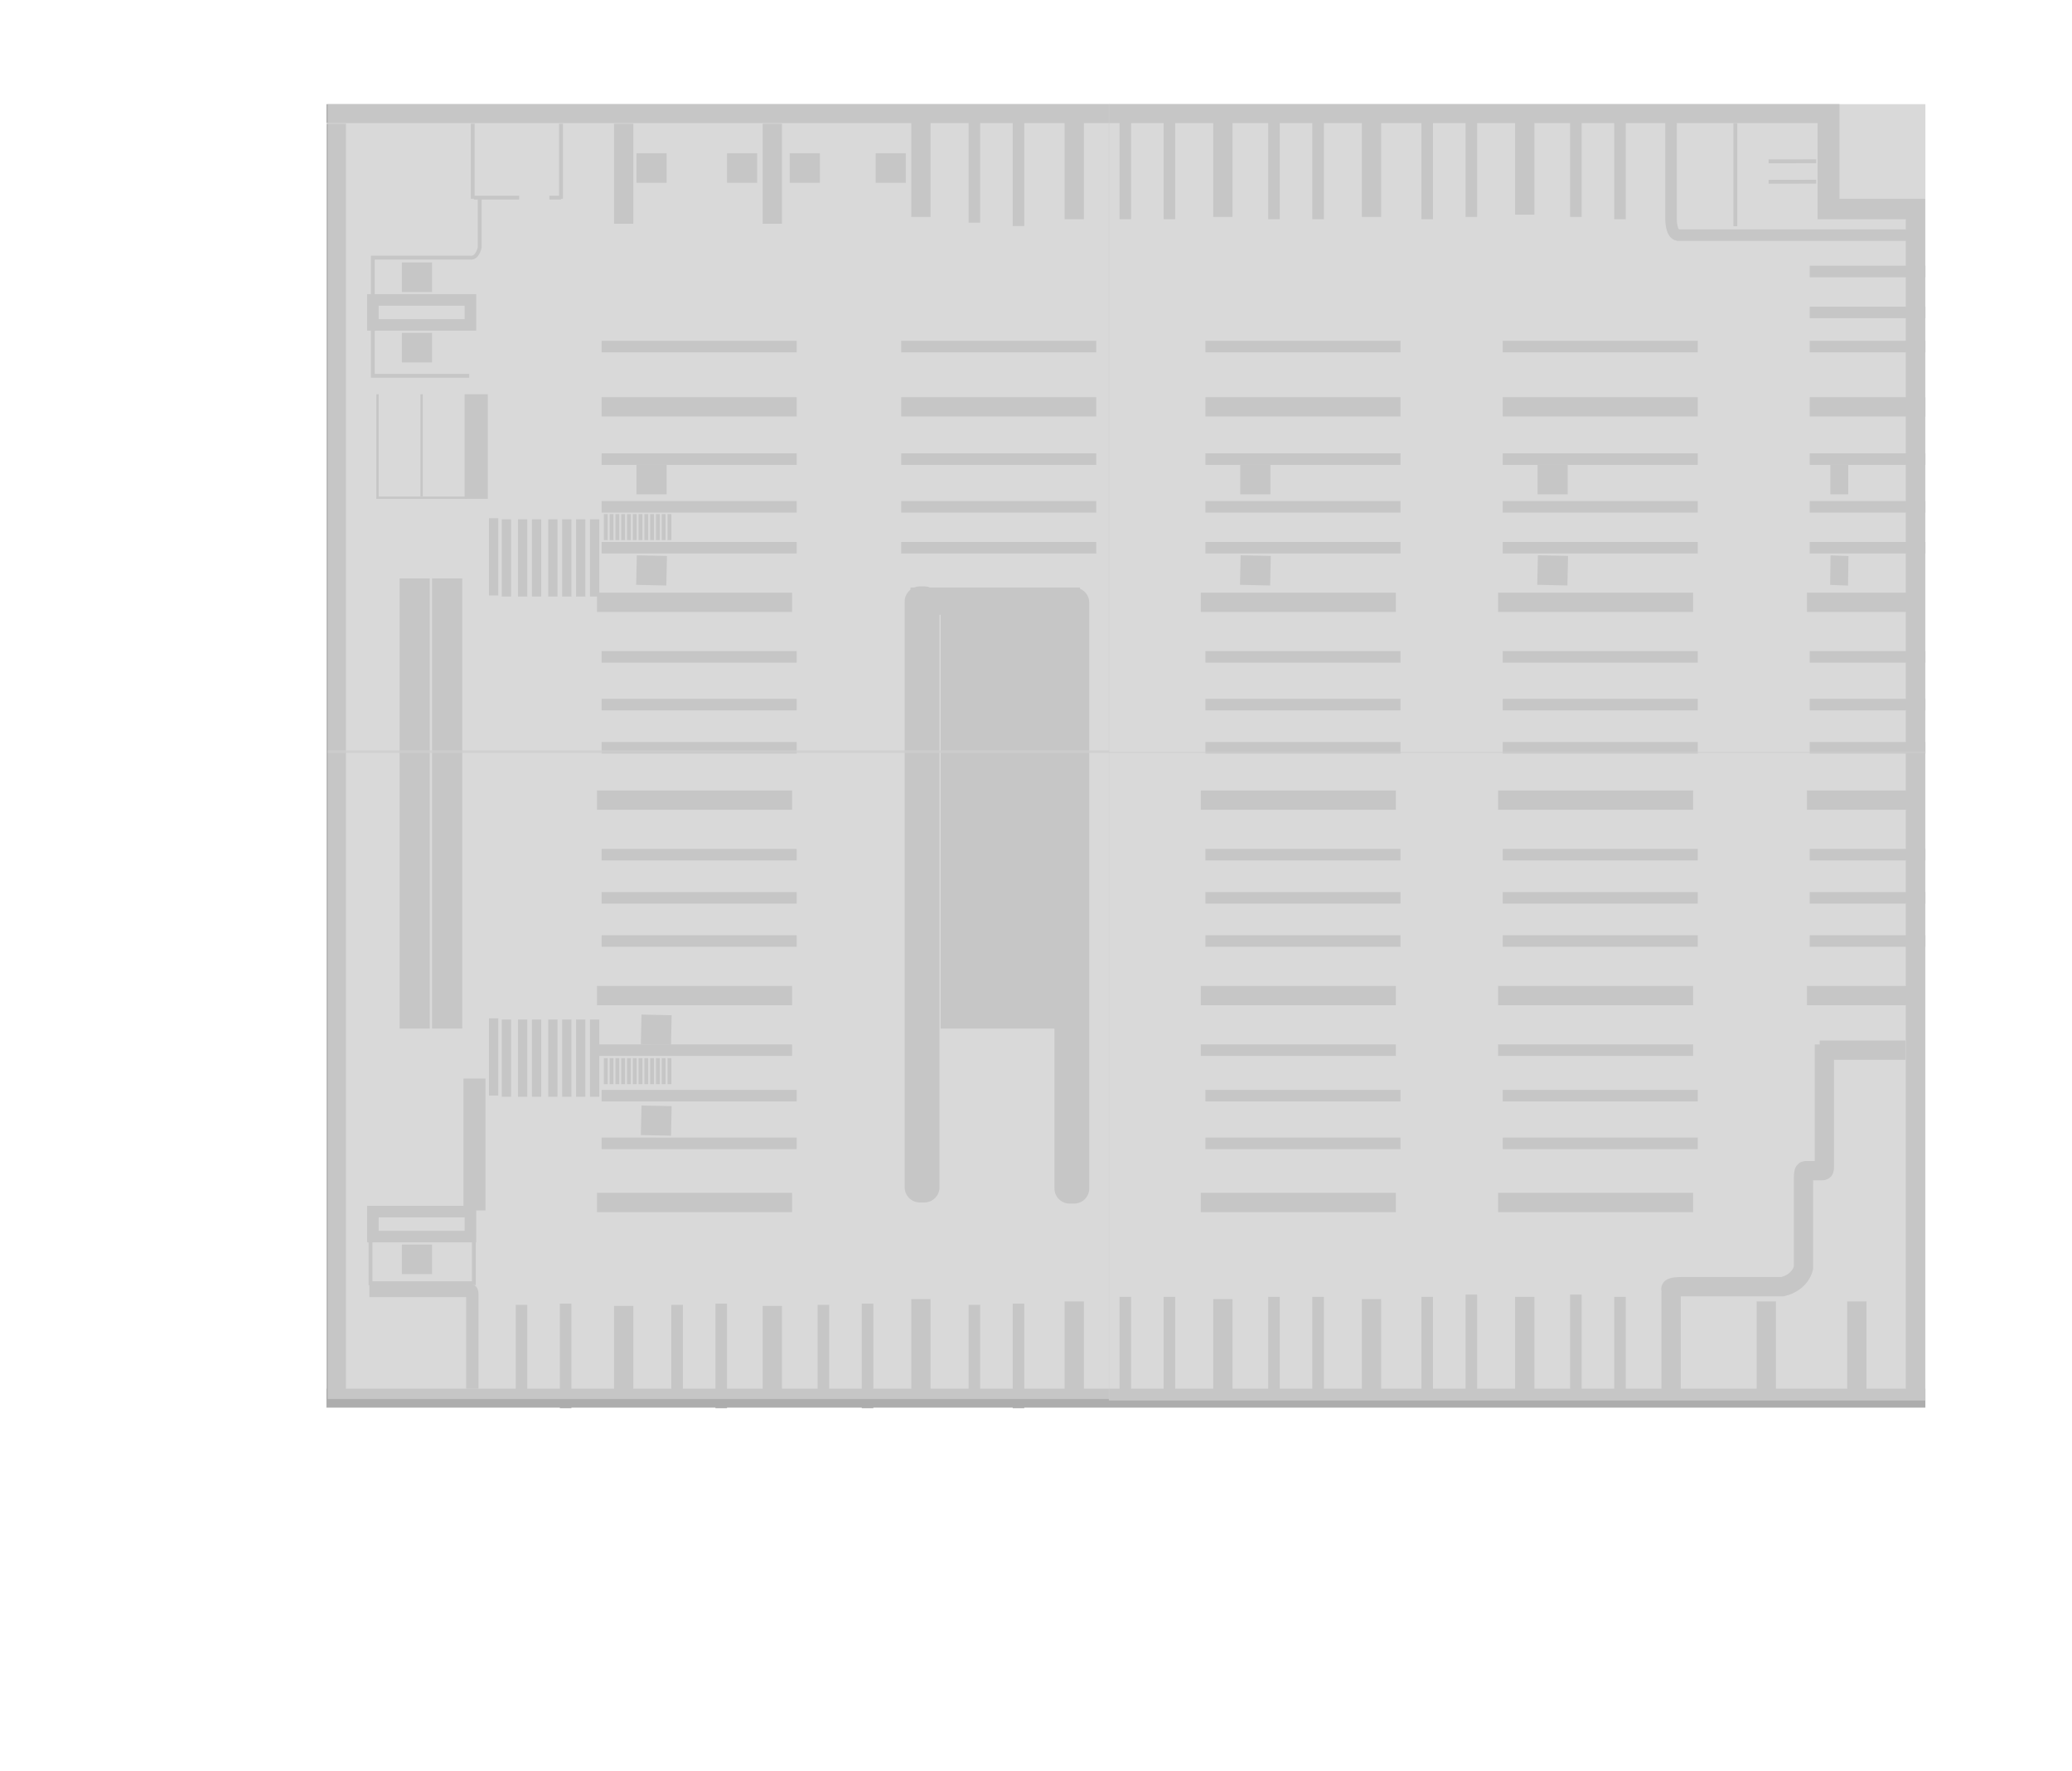 <?xml version="1.0" encoding="UTF-8"?>
<svg xmlns="http://www.w3.org/2000/svg" viewBox="0 0 537 459">
  <defs>
    <style>
      .cls-1, .cls-2, .cls-3 {
        fill: none;
        stroke: #adadad;
        stroke-miterlimit: 10;
      }

      .cls-2 {
        stroke-width: 5px;
      }

      .cls-3 {
        stroke-width: 3px;
      }

      .cls-4 {
        fill: #cecece;
        opacity: .77;
      }

      .cls-5 {
        fill: #adadad;
      }
    </style>
  </defs>
  <g id="cls-1">
    <rect class="cls-5" x="164.95" y="39.73" width="7.82" height="7.66"/>
    <rect class="cls-5" x="104.16" y="68.02" width="7.82" height="7.66"/>
    <rect class="cls-5" x="104.16" y="86.28" width="7.82" height="7.66"/>
    <rect class="cls-5" x="104.16" y="322.57" width="7.82" height="7.66"/>
    <rect class="cls-5" x="164.95" y="120.46" width="7.82" height="7.66"/>
    <rect class="cls-5" x="164.95" y="144.03" width="7.82" height="7.66" transform="translate(3.3 -3.69) rotate(1.26)"/>
    <rect class="cls-5" x="166.15" y="263.06" width="7.82" height="7.66" transform="translate(5.93 -3.68) rotate(1.26)"/>
    <rect class="cls-5" x="166.15" y="286.63" width="7.82" height="7.66" transform="translate(6.45 -3.68) rotate(1.26)"/>
    <rect class="cls-5" x="188.42" y="39.73" width="7.82" height="7.66"/>
    <rect class="cls-5" x="204.67" y="39.73" width="7.82" height="7.66"/>
    <rect class="cls-5" x="226.94" y="39.73" width="7.82" height="7.66"/>
    <line class="cls-3" x1="155.92" y1="89.82" x2="206.48" y2="89.82"/>
    <line class="cls-2" x1="155.92" y1="105.44" x2="206.48" y2="105.44"/>
    <line class="cls-3" x1="155.92" y1="118.99" x2="206.48" y2="118.99"/>
    <line class="cls-3" x1="155.92" y1="131.36" x2="206.48" y2="131.36"/>
    <line class="cls-3" x1="155.92" y1="141.97" x2="206.48" y2="141.97"/>
    <line class="cls-3" x1="155.92" y1="170.25" x2="206.48" y2="170.25"/>
    <line class="cls-3" x1="155.92" y1="182.63" x2="206.48" y2="182.63"/>
    <line class="cls-3" x1="155.92" y1="193.82" x2="206.48" y2="193.82"/>
    <line class="cls-3" x1="155.92" y1="221.52" x2="206.48" y2="221.52"/>
    <line class="cls-3" x1="155.92" y1="232.71" x2="206.48" y2="232.71"/>
    <line class="cls-3" x1="155.92" y1="243.91" x2="206.48" y2="243.91"/>
    <line class="cls-3" x1="154.72" y1="272.19" x2="205.28" y2="272.19"/>
    <line class="cls-3" x1="155.92" y1="283.98" x2="206.48" y2="283.98"/>
    <line class="cls-3" x1="155.92" y1="296.35" x2="206.48" y2="296.35"/>
    <line class="cls-2" x1="154.72" y1="156.11" x2="205.28" y2="156.11"/>
    <line class="cls-2" x1="154.72" y1="258.05" x2="205.28" y2="258.05"/>
    <line class="cls-2" x1="154.72" y1="311.67" x2="205.28" y2="311.67"/>
    <line class="cls-2" x1="154.72" y1="207.38" x2="205.28" y2="207.38"/>
    <line class="cls-3" x1="233.57" y1="89.82" x2="284.12" y2="89.82"/>
    <line class="cls-3" x1="263.96" y1="31.48" x2="263.96" y2="58.59"/>
    <line class="cls-3" x1="291.65" y1="29.72" x2="291.65" y2="56.82"/>
    <line class="cls-3" x1="303.08" y1="29.72" x2="303.08" y2="56.82"/>
    <line class="cls-3" x1="330.17" y1="29.72" x2="330.17" y2="56.82"/>
    <line class="cls-3" x1="341.61" y1="29.72" x2="341.61" y2="56.82"/>
    <line class="cls-3" x1="369.89" y1="29.72" x2="369.89" y2="56.82"/>
    <line class="cls-3" x1="381.33" y1="29.13" x2="381.33" y2="56.23"/>
    <line class="cls-3" x1="408.42" y1="29.13" x2="408.42" y2="56.23"/>
    <line class="cls-3" x1="419.85" y1="29.72" x2="419.85" y2="56.82"/>
    <line class="cls-2" x1="233.57" y1="105.44" x2="284.12" y2="105.44"/>
    <line class="cls-3" x1="233.57" y1="118.99" x2="284.12" y2="118.99"/>
    <line class="cls-3" x1="233.57" y1="131.36" x2="284.12" y2="131.36"/>
    <line class="cls-3" x1="233.57" y1="141.97" x2="284.12" y2="141.97"/>
    <rect class="cls-5" x="321.44" y="120.46" width="7.82" height="7.66"/>
    <rect class="cls-5" x="321.44" y="144.03" width="7.82" height="7.66" transform="translate(3.34 -7.14) rotate(1.26)"/>
    <line class="cls-3" x1="312.41" y1="89.82" x2="362.97" y2="89.82"/>
    <line class="cls-2" x1="312.41" y1="105.44" x2="362.97" y2="105.44"/>
    <line class="cls-3" x1="312.41" y1="118.99" x2="362.97" y2="118.99"/>
    <line class="cls-3" x1="312.41" y1="131.36" x2="362.97" y2="131.36"/>
    <line class="cls-3" x1="312.41" y1="141.97" x2="362.97" y2="141.97"/>
    <line class="cls-3" x1="312.41" y1="170.25" x2="362.97" y2="170.25"/>
    <line class="cls-3" x1="312.41" y1="182.63" x2="362.97" y2="182.63"/>
    <line class="cls-3" x1="312.41" y1="193.82" x2="362.97" y2="193.82"/>
    <line class="cls-3" x1="312.41" y1="221.52" x2="362.97" y2="221.52"/>
    <line class="cls-3" x1="312.41" y1="232.71" x2="362.97" y2="232.71"/>
    <line class="cls-3" x1="312.41" y1="243.91" x2="362.97" y2="243.91"/>
    <line class="cls-3" x1="311.21" y1="272.19" x2="361.77" y2="272.19"/>
    <line class="cls-3" x1="312.41" y1="283.98" x2="362.97" y2="283.98"/>
    <line class="cls-3" x1="312.41" y1="296.35" x2="362.97" y2="296.35"/>
    <line class="cls-2" x1="311.21" y1="156.11" x2="361.77" y2="156.11"/>
    <line class="cls-2" x1="311.21" y1="258.05" x2="361.77" y2="258.05"/>
    <line class="cls-2" x1="311.21" y1="311.67" x2="361.77" y2="311.67"/>
    <line class="cls-2" x1="311.21" y1="207.38" x2="361.77" y2="207.38"/>
    <rect class="cls-5" x="398.48" y="120.46" width="7.82" height="7.66"/>
    <rect class="cls-5" x="398.48" y="144.03" width="7.82" height="7.66" transform="translate(3.36 -8.84) rotate(1.26)"/>
    <line class="cls-3" x1="389.46" y1="89.82" x2="440.01" y2="89.82"/>
    <line class="cls-2" x1="389.46" y1="105.44" x2="440.01" y2="105.44"/>
    <line class="cls-3" x1="389.46" y1="118.99" x2="440.01" y2="118.99"/>
    <line class="cls-3" x1="389.46" y1="131.36" x2="440.01" y2="131.36"/>
    <line class="cls-3" x1="389.46" y1="141.97" x2="440.01" y2="141.97"/>
    <line class="cls-3" x1="389.46" y1="170.25" x2="440.01" y2="170.25"/>
    <line class="cls-3" x1="389.46" y1="182.63" x2="440.01" y2="182.63"/>
    <line class="cls-3" x1="389.46" y1="193.82" x2="440.01" y2="193.82"/>
    <line class="cls-3" x1="389.46" y1="221.52" x2="440.01" y2="221.52"/>
    <line class="cls-3" x1="389.46" y1="232.71" x2="440.01" y2="232.71"/>
    <line class="cls-3" x1="389.46" y1="243.91" x2="440.01" y2="243.91"/>
    <line class="cls-3" x1="388.25" y1="272.19" x2="438.81" y2="272.19"/>
    <line class="cls-3" x1="389.46" y1="283.98" x2="440.01" y2="283.98"/>
    <line class="cls-3" x1="389.46" y1="296.35" x2="440.01" y2="296.35"/>
    <line class="cls-2" x1="388.25" y1="156.11" x2="438.81" y2="156.11"/>
    <line class="cls-2" x1="388.25" y1="258.05" x2="438.81" y2="258.05"/>
    <line class="cls-2" x1="388.25" y1="311.67" x2="438.81" y2="311.67"/>
    <line class="cls-2" x1="388.25" y1="207.38" x2="438.81" y2="207.38"/>
    <rect class="cls-5" x="474.37" y="120.46" width="4.64" height="7.66"/>
    <polygon class="cls-5" points="478.96 151.78 474.32 151.6 474.42 143.95 479.06 144.12 478.96 151.78"/>
    <line class="cls-3" x1="469.02" y1="89.82" x2="499" y2="89.82"/>
    <line class="cls-3" x1="469.02" y1="80.98" x2="499" y2="80.98"/>
    <line class="cls-3" x1="469.02" y1="70.37" x2="499" y2="70.37"/>
    <line class="cls-2" x1="469.02" y1="105.44" x2="499" y2="105.44"/>
    <line class="cls-3" x1="469.02" y1="118.99" x2="499" y2="118.99"/>
    <line class="cls-3" x1="469.02" y1="131.36" x2="499" y2="131.36"/>
    <line class="cls-3" x1="469.02" y1="141.97" x2="499" y2="141.97"/>
    <line class="cls-3" x1="469.02" y1="170.25" x2="499" y2="170.25"/>
    <line class="cls-3" x1="469.02" y1="182.63" x2="499" y2="182.63"/>
    <line class="cls-3" x1="469.02" y1="193.82" x2="499" y2="193.82"/>
    <line class="cls-3" x1="469.02" y1="221.52" x2="499" y2="221.52"/>
    <line class="cls-3" x1="469.02" y1="232.71" x2="499" y2="232.71"/>
    <line class="cls-3" x1="469.02" y1="243.91" x2="499" y2="243.91"/>
    <line class="cls-2" x1="468.3" y1="156.11" x2="498.29" y2="156.11"/>
    <line class="cls-2" x1="468.3" y1="258.05" x2="498.29" y2="258.05"/>
    <line class="cls-2" x1="468.3" y1="207.38" x2="498.29" y2="207.38"/>
    <line class="cls-3" x1="252.53" y1="31.78" x2="252.53" y2="57.71"/>
    <line class="cls-2" x1="200.16" y1="32.07" x2="200.16" y2="58"/>
    <line class="cls-2" x1="161.64" y1="32.07" x2="161.64" y2="58"/>
    <line class="cls-2" x1="238.68" y1="30.31" x2="238.68" y2="56.23"/>
    <line class="cls-2" x1="278.41" y1="30.89" x2="278.41" y2="56.82"/>
    <line class="cls-2" x1="316.93" y1="30.31" x2="316.93" y2="56.23"/>
    <line class="cls-2" x1="355.45" y1="30.31" x2="355.45" y2="56.23"/>
    <line class="cls-2" x1="395.17" y1="29.72" x2="395.17" y2="55.64"/>
    <path class="cls-3" d="M433.09,30.89v25.93s-.06,3.83,1.77,4.12h63.53"/>
    <line class="cls-3" x1="263.96" y1="337.89" x2="263.96" y2="365"/>
    <line class="cls-3" x1="291.65" y1="336.13" x2="291.65" y2="363.23"/>
    <line class="cls-3" x1="303.08" y1="336.13" x2="303.08" y2="363.23"/>
    <line class="cls-3" x1="330.17" y1="336.13" x2="330.17" y2="363.23"/>
    <line class="cls-3" x1="341.61" y1="336.13" x2="341.61" y2="363.23"/>
    <line class="cls-3" x1="369.89" y1="336.13" x2="369.89" y2="363.23"/>
    <line class="cls-3" x1="381.33" y1="335.54" x2="381.33" y2="362.64"/>
    <line class="cls-3" x1="408.42" y1="335.54" x2="408.42" y2="362.64"/>
    <line class="cls-3" x1="419.85" y1="336.13" x2="419.85" y2="363.23"/>
    <line class="cls-3" x1="252.53" y1="338.19" x2="252.53" y2="364.12"/>
    <line class="cls-3" x1="224.84" y1="337.89" x2="224.84" y2="365"/>
    <line class="cls-3" x1="213.4" y1="338.19" x2="213.4" y2="364.12"/>
    <line class="cls-3" x1="186.92" y1="337.89" x2="186.92" y2="365"/>
    <line class="cls-3" x1="175.48" y1="338.19" x2="175.48" y2="364.12"/>
    <line class="cls-3" x1="146.59" y1="337.89" x2="146.59" y2="365"/>
    <line class="cls-3" x1="135.16" y1="338.19" x2="135.16" y2="364.12"/>
    <line class="cls-2" x1="200.16" y1="338.48" x2="200.16" y2="364.41"/>
    <line class="cls-2" x1="161.64" y1="338.48" x2="161.64" y2="364.41"/>
    <line class="cls-2" x1="238.68" y1="336.72" x2="238.68" y2="362.64"/>
    <line class="cls-2" x1="278.41" y1="337.31" x2="278.41" y2="363.23"/>
    <line class="cls-2" x1="316.93" y1="336.72" x2="316.93" y2="362.64"/>
    <line class="cls-2" x1="355.45" y1="336.72" x2="355.45" y2="362.64"/>
    <line class="cls-2" x1="395.17" y1="336.13" x2="395.17" y2="362.05"/>
    <line class="cls-2" x1="457.77" y1="337.31" x2="457.77" y2="363.23"/>
    <line class="cls-2" x1="481.24" y1="337.31" x2="481.24" y2="363.23"/>
    <path class="cls-2" d="M472.82,270.72v31.59c0,.83,0,1.12-.6,1.12h-4.21c-.6,0-.6.59-.6,3.54v21.6s-.6,3.74-5.42,4.92h-24.08c-3.15,0-5.04-.03-4.86.71.03.13.05.26.05.4v28.64"/>
    <polygon class="cls-5" points="498.95 359.93 498.95 51.52 494.18 51.52 493.93 51.52 476.73 51.52 476.73 31.91 476.73 31.48 476.73 27 84.6 27 84.6 31.91 471.06 31.91 471.06 56.82 475.68 56.82 476.73 56.82 493.93 56.82 493.93 359.93 89.66 359.93 89.66 32.07 84.65 32.07 84.65 359.93 84.6 359.93 84.6 364.84 499 364.84 499 359.93 498.95 359.93"/>
    <path class="cls-5" d="M279.91,152.59v-.31h-38.87c-.46-.19-.96-.29-1.49-.29h-1.15c-.53,0-1.03.11-1.49.29h-.95v.57c-.91.72-1.5,1.82-1.5,3.08v151.8c0,2.18,1.76,3.94,3.94,3.94h1.15c2.18,0,3.94-1.76,3.94-3.94v-148.38h.3v107.24h29.49v41.43c0,2.18,1.76,3.94,3.94,3.94h1.15c2.18,0,3.94-1.76,3.94-3.94v-151.8c0-1.63-.99-3.03-2.41-3.63Z"/>
    <rect class="cls-5" x="103.56" y="149.92" width="7.82" height="116.67"/>
    <rect class="cls-5" x="111.98" y="149.92" width="7.82" height="116.67"/>
    <rect class="cls-3" x="96.64" y="77.74" width="25.28" height="6.48"/>
    <rect class="cls-3" x="96.64" y="314.03" width="25.28" height="6.48"/>
    <rect class="cls-5" x="126.73" y="134.31" width="2.41" height="20.03"/>
    <rect class="cls-5" x="130.04" y="134.6" width="2.41" height="20.03"/>
    <rect class="cls-5" x="134.25" y="134.6" width="2.41" height="20.03"/>
    <rect class="cls-5" x="137.86" y="134.6" width="2.41" height="20.03"/>
    <rect class="cls-5" x="142.08" y="134.6" width="2.41" height="20.03"/>
    <rect class="cls-5" x="145.69" y="134.6" width="2.41" height="20.03"/>
    <rect class="cls-5" x="149.3" y="134.6" width="2.41" height="20.03"/>
    <rect class="cls-5" x="152.91" y="134.6" width="2.41" height="20.03"/>
    <rect class="cls-5" x="126.73" y="263.94" width="2.41" height="20.03"/>
    <rect class="cls-5" x="130.04" y="264.24" width="2.41" height="20.03"/>
    <rect class="cls-5" x="134.25" y="264.24" width="2.41" height="20.03"/>
    <rect class="cls-5" x="137.86" y="264.24" width="2.41" height="20.03"/>
    <rect class="cls-5" x="142.08" y="264.24" width="2.41" height="20.03"/>
    <rect class="cls-5" x="145.69" y="264.24" width="2.41" height="20.03"/>
    <rect class="cls-5" x="149.3" y="264.24" width="2.41" height="20.03"/>
    <rect class="cls-5" x="152.91" y="264.24" width="2.41" height="20.03"/>
    <line class="cls-2" x1="493.88" y1="272.19" x2="471.61" y2="272.19"/>
    <rect class="cls-5" x="120.11" y="279.56" width="5.72" height="34.18"/>
    <rect class="cls-5" x="97.54" y="102.19" width=".6" height="27.11"/>
    <rect class="cls-5" x="108.97" y="102.19" width=".6" height="26.52"/>
    <rect class="cls-5" x="108.98" y="117.27" width=".59" height="23.47" transform="translate(238.28 19.73) rotate(90)"/>
    <rect class="cls-5" x="120.41" y="102.19" width="6.02" height="27.11"/>
    <line class="cls-1" x1="145.39" y1="32.07" x2="145.39" y2="51.52"/>
    <line class="cls-1" x1="122.52" y1="32.07" x2="122.52" y2="51.52"/>
    <line class="cls-1" x1="134.55" y1="51.22" x2="122.82" y2="51.22"/>
    <line class="cls-1" x1="145.39" y1="51.22" x2="142.38" y2="51.22"/>
    <path class="cls-1" d="M124.32,51.52v12.67s-.6,2.83-2.41,2.59h-25.28v30.62h24.98"/>
    <line class="cls-1" x1="449.75" y1="31.91" x2="449.75" y2="58.64"/>
    <line class="cls-1" x1="470.71" y1="47.1" x2="458.37" y2="47.12"/>
    <line class="cls-1" x1="470.71" y1="41.8" x2="458.37" y2="41.82"/>
    <path class="cls-5" d="M95.73,332.59l26.18.35s2.11-.35,2.11,2.67v24.32h-3.21v-23.72h-25.08v-3.61Z"/>
    <rect class="cls-1" x="96.03" y="321.4" width="26.78" height="11.2"/>
    <g id="cls-1-2" data-name="cls-1">
      <line class="cls-1" x1="157" y1="133.25" x2="157" y2="140"/>
      <line class="cls-1" x1="158.5" y1="133.25" x2="158.5" y2="140"/>
      <line class="cls-1" x1="160" y1="133.25" x2="160" y2="140"/>
      <line class="cls-1" x1="161.5" y1="133.25" x2="161.5" y2="140"/>
      <line class="cls-1" x1="163" y1="133.25" x2="163" y2="140"/>
      <line class="cls-1" x1="164.5" y1="133.25" x2="164.5" y2="140"/>
      <line class="cls-1" x1="166" y1="133.25" x2="166" y2="140"/>
      <line class="cls-1" x1="167.5" y1="133.25" x2="167.5" y2="140"/>
      <line class="cls-1" x1="169" y1="133.25" x2="169" y2="140"/>
      <line class="cls-1" x1="170.5" y1="133.25" x2="170.5" y2="140"/>
      <line class="cls-1" x1="172" y1="133.25" x2="172" y2="140"/>
      <line class="cls-1" x1="173.5" y1="133.25" x2="173.5" y2="140"/>
    </g>
    <g id="cls-1-3" data-name="cls-1">
      <line class="cls-1" x1="157" y1="274.25" x2="157" y2="281"/>
      <line class="cls-1" x1="158.5" y1="274.25" x2="158.5" y2="281"/>
      <line class="cls-1" x1="160" y1="274.25" x2="160" y2="281"/>
      <line class="cls-1" x1="161.5" y1="274.25" x2="161.5" y2="281"/>
      <line class="cls-1" x1="163" y1="274.25" x2="163" y2="281"/>
      <line class="cls-1" x1="164.5" y1="274.25" x2="164.5" y2="281"/>
      <line class="cls-1" x1="166" y1="274.25" x2="166" y2="281"/>
      <line class="cls-1" x1="167.5" y1="274.25" x2="167.5" y2="281"/>
      <line class="cls-1" x1="169" y1="274.25" x2="169" y2="281"/>
      <line class="cls-1" x1="170.5" y1="274.25" x2="170.5" y2="281"/>
      <line class="cls-1" x1="172" y1="274.25" x2="172" y2="281"/>
      <line class="cls-1" x1="173.5" y1="274.25" x2="173.5" y2="281"/>
    </g>
  </g>
  <g id="cls-2">
    <rect id="cuadrante1" class="cls-4" x="84.93" y="27" width="202.56" height="168.13"/>
    <rect id="cuadrante2" class="cls-4" x="287.37" y="27" width="211.63" height="168.13"/>
    <rect id="cuadrante2-2" data-name="cuadrante2" class="cls-4" x="287.37" y="194.87" width="211.63" height="168.13"/>
    <rect id="cuadrante3" class="cls-4" x="84.93" y="194.49" width="202.56" height="168.13"/>
  </g>
</svg>